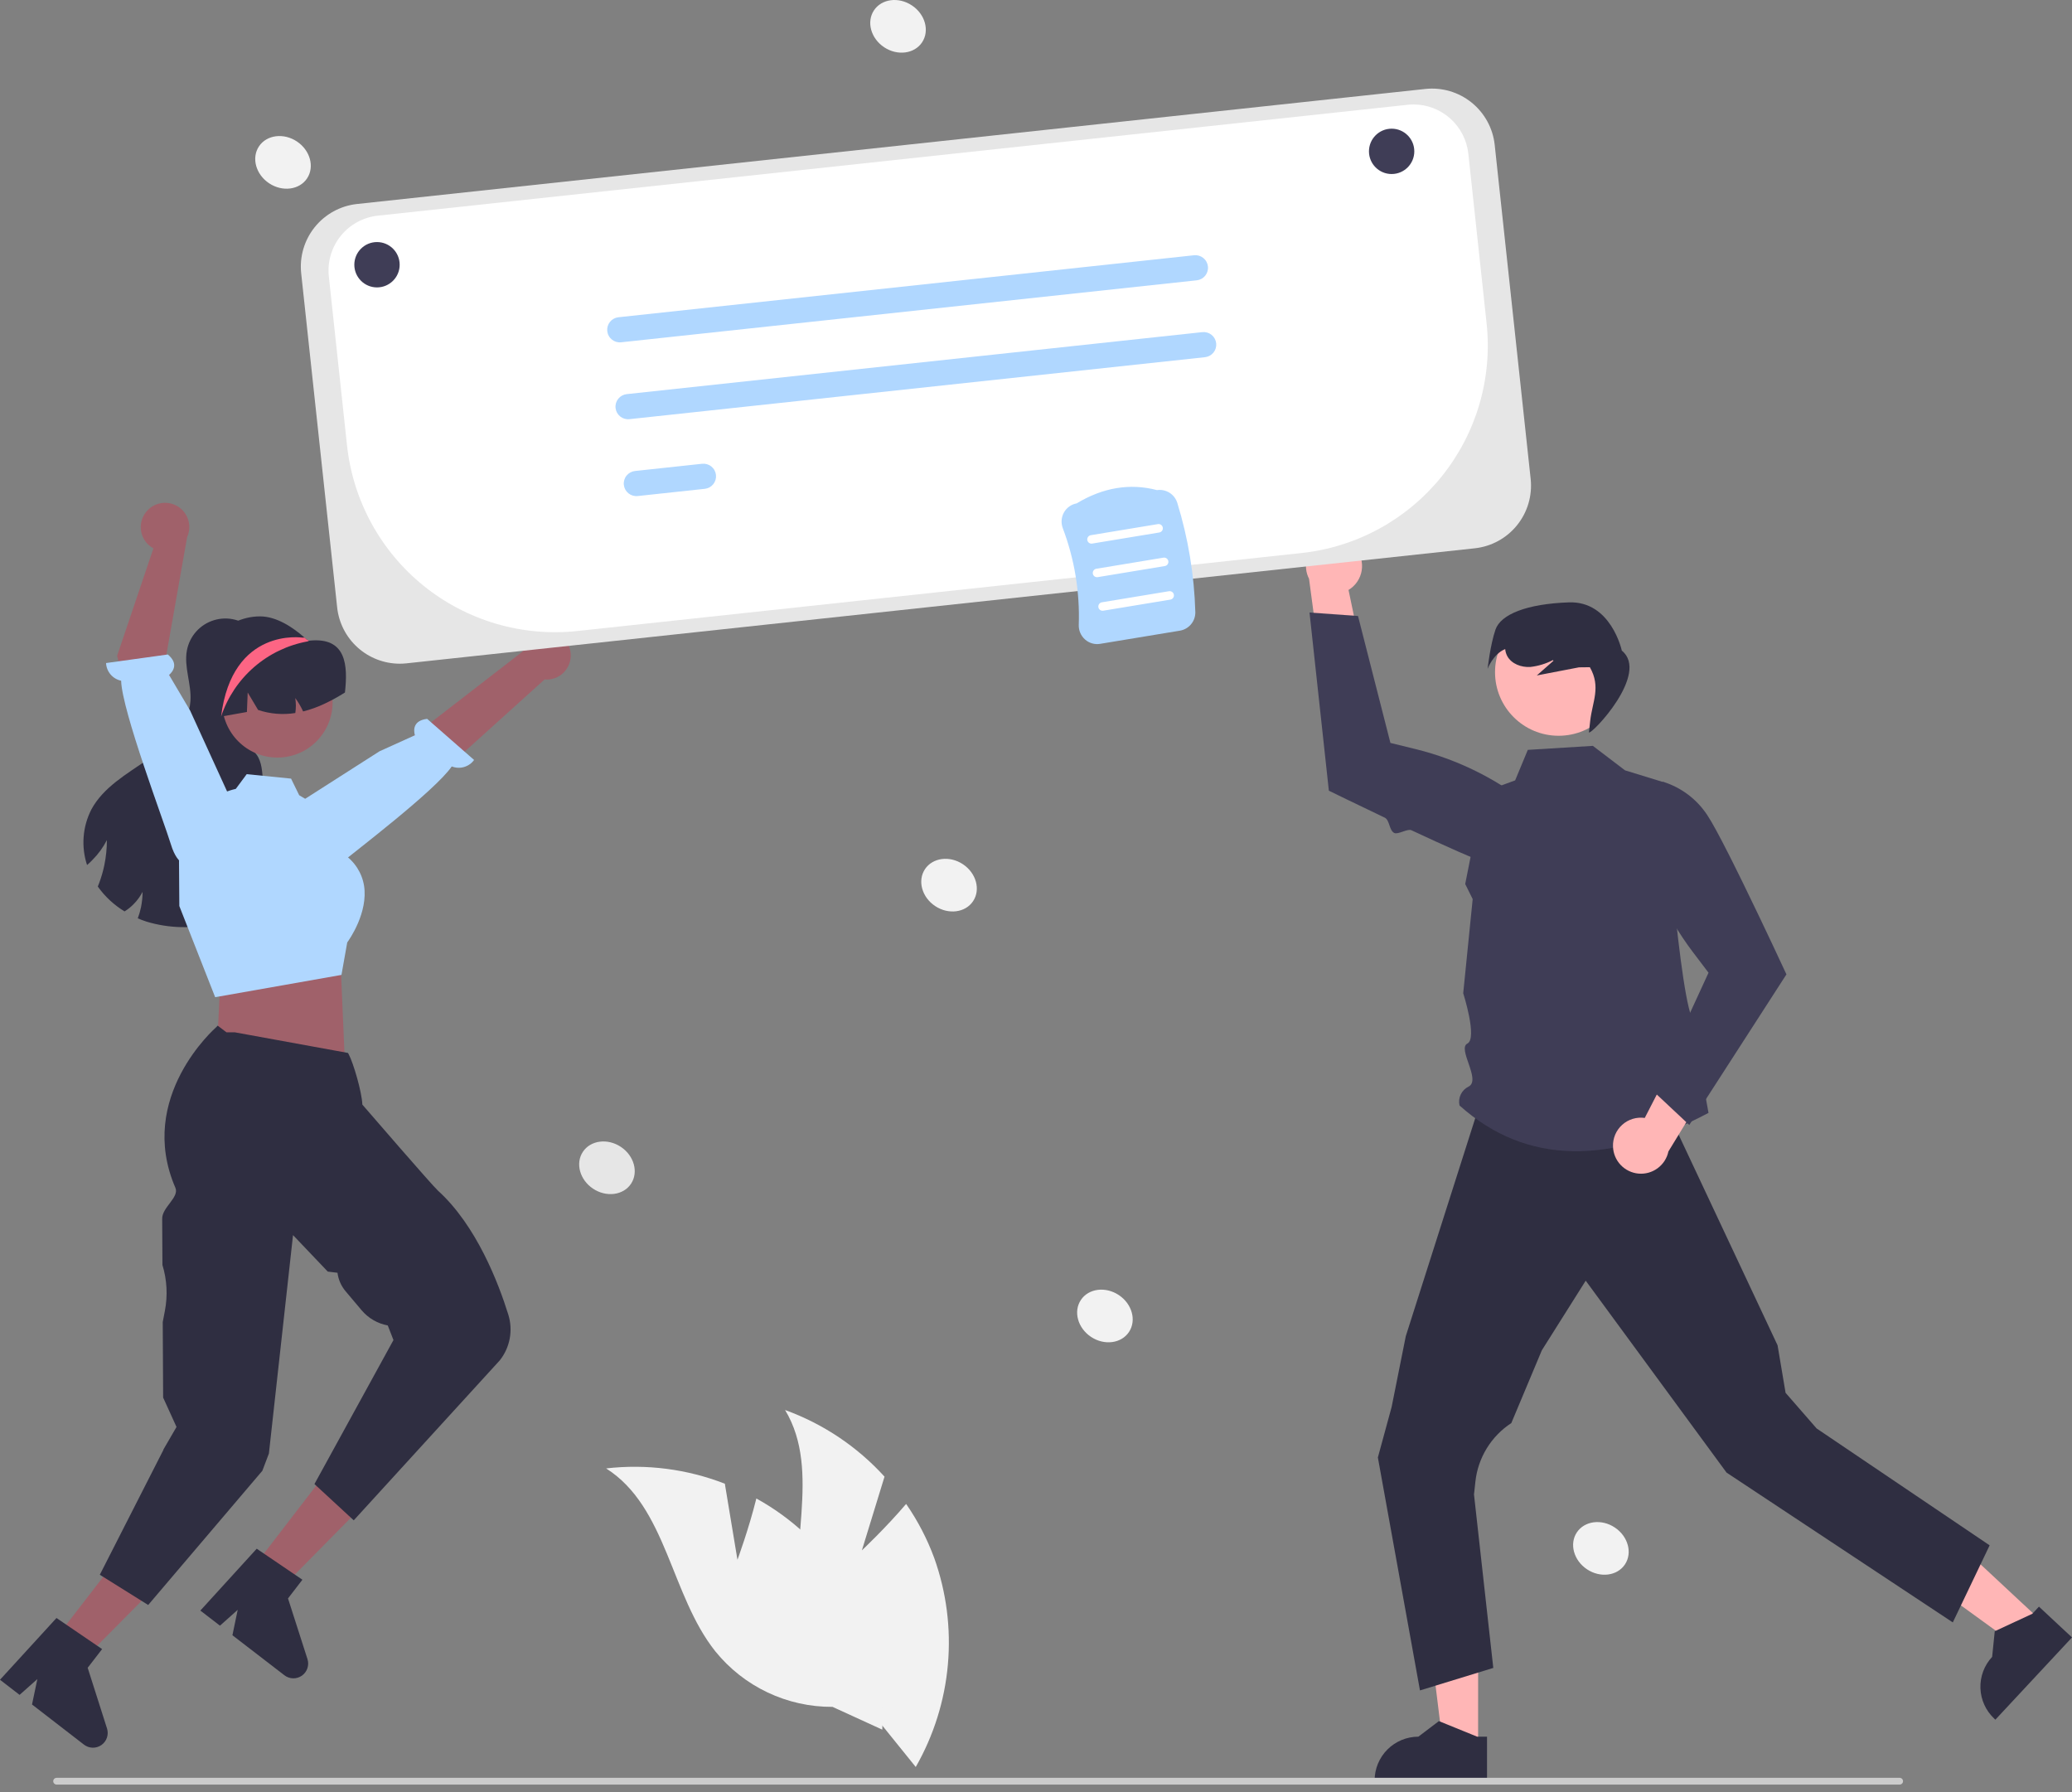 <svg width="200" height="173" viewBox="0 0 200 173" fill="none" xmlns="http://www.w3.org/2000/svg">
<rect x="0" y="0" width="200" height="173" fill="#808080" stroke="none"/>
<g clip-path="url(#clip0_40_84)">
<path d="M83.194 149.637L85.378 142.523C82.75 139.63 79.455 137.423 75.78 136.092C79.371 142.041 75.892 149.8 77.341 156.595C77.81 158.711 78.749 160.694 80.088 162.398C81.427 164.102 83.132 165.483 85.077 166.438L88.392 170.545C90.13 167.509 91.189 164.132 91.496 160.647C91.803 157.162 91.351 153.653 90.171 150.359C89.491 148.518 88.581 146.77 87.464 145.157C85.494 147.472 83.194 149.637 83.194 149.637Z" fill="#F2F2F2"/>
<path d="M71.183 150.546L69.965 143.204C66.323 141.787 62.389 141.281 58.507 141.729C64.373 145.452 64.72 153.949 69.048 159.384C70.411 161.069 72.135 162.425 74.094 163.353C76.052 164.281 78.194 164.756 80.361 164.743L85.16 166.941C85.361 163.449 84.803 159.954 83.524 156.698C82.245 153.442 80.275 150.502 77.75 148.081C76.32 146.736 74.726 145.578 73.007 144.631C72.276 147.583 71.183 150.546 71.183 150.546Z" fill="#F2F2F2"/>
<path d="M142.676 168.719L139.311 168.719L137.711 155.741L142.677 155.741L142.676 168.719Z" fill="#FFB6B6"/>
<path d="M143.534 171.981L132.685 171.98V171.843C132.685 170.723 133.13 169.649 133.922 168.857C134.714 168.065 135.788 167.62 136.908 167.62H136.908L138.89 166.117L142.588 167.621L143.535 167.621L143.534 171.981Z" fill="#2F2E41"/>
<path d="M197.029 156.446L194.735 158.908L184.149 151.23L187.535 147.598L197.029 156.446Z" fill="#FFB6B6"/>
<path d="M200 158.042L192.603 165.979L192.502 165.885C191.683 165.122 191.201 164.064 191.161 162.945C191.122 161.825 191.529 160.736 192.292 159.917L192.544 157.442L196.165 155.762L196.811 155.07L200 158.042Z" fill="#2F2E41"/>
<path d="M192.05 149.153L188.494 156.591L166.655 142.131L163.478 137.803L153.061 123.609L148.826 130.328L145.88 137.352C144.92 137.978 144.111 138.81 143.511 139.787C142.911 140.765 142.536 141.863 142.413 143.002L142.278 144.246L144.14 160.984L137.063 163.156L132.999 140.672L134.327 135.8L135.695 128.96L142.582 107.348H161.011L171.581 129.847L172.353 134.432L175.35 137.871L192.05 149.153Z" fill="#2F2E41"/>
<path d="M153.752 71.989L156.854 74.351L160.595 75.501C160.595 75.501 162.142 97.258 163.536 98.651C164.929 100.045 163.672 100.082 163.952 101.893C164.233 103.703 164.913 107.414 164.913 107.414C155.506 112.394 147.396 112.528 140.881 106.701C140.798 106.34 140.84 105.962 141.002 105.629C141.163 105.296 141.433 105.028 141.767 104.869C142.979 104.226 140.649 101.223 141.64 100.721C142.631 100.219 141.237 95.864 141.237 95.864L142.151 86.777L141.429 85.325L143.192 76.437L146.25 75.32L147.472 72.376L153.752 71.989Z" fill="#3F3D56"/>
<path d="M155.695 110.658C155.681 110.265 155.754 109.874 155.907 109.512C156.061 109.15 156.292 108.826 156.584 108.563C156.877 108.3 157.223 108.105 157.599 107.99C157.975 107.876 158.372 107.845 158.761 107.9L163.133 99.402L165.569 103.73L161.044 111.136C160.908 111.784 160.538 112.359 160.006 112.753C159.474 113.147 158.816 113.332 158.157 113.273C157.498 113.214 156.883 112.915 156.429 112.433C155.975 111.951 155.714 111.319 155.695 110.658Z" fill="#FFB6B6"/>
<path d="M163.058 108.579L172.436 94.045L172.405 93.978C172.369 93.901 170.246 89.315 168.188 85.115C167.871 84.468 167.556 83.83 167.25 83.219C167.118 82.956 166.988 82.697 166.86 82.445C165.996 80.741 165.241 79.333 164.79 78.664C163.793 77.152 162.309 76.026 160.584 75.473L160.54 75.462L160.499 75.479C159.655 75.835 158.958 76.468 158.522 77.274C158.086 78.079 157.938 79.009 158.102 79.91C158.915 84.257 160.728 88.355 163.396 91.88L164.916 93.884L159.633 105.37L163.058 108.579Z" fill="#3F3D56"/>
<path d="M130.812 52.868C131.07 53.164 131.26 53.514 131.368 53.892C131.477 54.27 131.501 54.666 131.44 55.055C131.378 55.443 131.232 55.813 131.012 56.139C130.792 56.465 130.504 56.739 130.166 56.941L132.121 66.295L127.504 64.467L126.355 55.864C126.053 55.275 125.978 54.596 126.143 53.955C126.309 53.314 126.703 52.756 127.253 52.386C127.802 52.017 128.468 51.862 129.124 51.951C129.779 52.04 130.38 52.366 130.812 52.868Z" fill="#FFB6B6"/>
<path d="M126.401 59.119L128.268 76.315L128.334 76.347C128.389 76.374 130.754 77.534 133.658 78.916C134.148 79.149 134.078 80.159 134.59 80.4C134.943 80.567 135.874 79.963 136.23 80.13C139.404 81.614 142.614 83.058 143.893 83.449C145.62 83.996 147.482 83.936 149.17 83.279L149.21 83.26L149.232 83.221C149.663 82.413 149.806 81.482 149.637 80.582C149.469 79.682 148.998 78.866 148.304 78.269C144.935 75.405 140.946 73.363 136.653 72.304L134.21 71.705L131.082 59.455L126.401 59.119Z" fill="#3F3D56"/>
<path d="M150.444 71.015C153.833 71.015 156.58 68.267 156.58 64.879C156.58 61.489 153.833 58.742 150.444 58.742C147.055 58.742 144.308 61.489 144.308 64.879C144.308 68.267 147.055 71.015 150.444 71.015Z" fill="#FFB6B6"/>
<path d="M144.352 60.767C144.856 59.298 147.368 58.28 151.441 58.139C155.514 57.997 156.546 62.796 156.546 62.796C159.265 65.002 153.643 70.906 153.371 70.694L153.494 69.584C153.696 67.747 154.557 66.313 153.462 64.398L152.412 64.41C151.054 64.671 149.697 64.932 148.34 65.193L149.947 63.778L149.902 63.708C149.218 64.064 148.474 64.29 147.709 64.374C146.845 64.425 145.901 64.081 145.487 63.322C145.377 63.113 145.309 62.884 145.289 62.648C144.124 63.114 143.592 64.549 143.592 64.549C143.592 64.549 143.847 62.235 144.352 60.767Z" fill="#2F2E41"/>
<path d="M24.723 61.135C24.64 61.029 24.55 60.929 24.455 60.834C24.478 60.802 24.502 60.767 24.525 60.735L24.723 61.135Z" fill="#2F2E41"/>
<path d="M25.917 85.815C24.913 87.598 22.908 88.593 20.921 89.08C18.689 89.665 16.339 89.619 14.131 88.949C13.851 88.858 13.571 88.753 13.3 88.637C13.43 88.29 13.533 87.934 13.609 87.572C13.71 87.081 13.761 86.581 13.761 86.081C13.539 86.512 13.253 86.907 12.911 87.251C12.648 87.527 12.349 87.768 12.021 87.966C11.007 87.35 10.128 86.534 9.439 85.567C9.483 85.459 9.527 85.351 9.567 85.243C9.779 84.679 9.947 84.1 10.069 83.51C10.235 82.712 10.318 81.9 10.317 81.085C9.958 81.787 9.491 82.429 8.934 82.987C8.767 83.166 8.59 83.335 8.403 83.492C8.114 82.614 8.002 81.686 8.074 80.764C8.146 79.842 8.401 78.943 8.823 78.12C9.979 75.984 12.22 74.715 14.216 73.335C16.215 71.954 18.213 70.087 18.383 67.662C18.496 66.025 17.738 64.385 18.041 62.775C18.169 62.095 18.48 61.464 18.942 60.95C19.404 60.435 19.997 60.058 20.659 59.858C21.32 59.657 22.024 59.642 22.694 59.815C23.363 59.987 23.972 60.34 24.455 60.834C23.323 62.439 22.196 64.099 21.738 66.008C21.271 67.951 21.654 70.23 23.186 71.517C23.711 71.96 24.356 72.275 24.761 72.83C25.301 73.565 25.304 74.546 25.392 75.45C25.567 77.21 26.142 78.902 26.451 80.644C26.763 82.383 26.78 84.271 25.917 85.815Z" fill="#2F2E41"/>
<path d="M5.34 158.176L8.003 160.234L17.207 150.941L13.276 147.904L5.34 158.176Z" fill="#A0616A"/>
<path d="M5.453 156.166L9.857 159.167L8.463 160.971L10.33 166.828C10.422 167.117 10.419 167.428 10.322 167.716C10.225 168.003 10.039 168.252 9.79 168.427C9.541 168.601 9.243 168.691 8.94 168.684C8.636 168.676 8.343 168.572 8.103 168.387L3.091 164.514L3.606 162.062L1.89 163.586L0 162.126L5.453 156.166Z" fill="#2F2E41"/>
<path d="M18.851 66.319C18.851 67.359 19.106 68.384 19.594 69.303C20.082 70.222 20.788 71.007 21.65 71.589C22.513 72.172 23.505 72.533 24.539 72.643C25.574 72.752 26.62 72.606 27.585 72.217C28.55 71.828 29.405 71.207 30.074 70.411C30.744 69.614 31.207 68.665 31.424 67.648C31.642 66.63 31.605 65.575 31.32 64.575C31.034 63.574 30.506 62.659 29.784 61.91L29.754 61.879C29.703 61.826 29.652 61.773 29.599 61.722L29.598 61.721L29.597 61.721L29.596 61.72L29.596 61.719C29.53 61.658 29.464 61.597 29.395 61.539C28.277 60.557 26.704 59.492 25.1 59.492C21.588 59.492 18.851 62.807 18.851 66.319Z" fill="#2F2E41"/>
<path d="M55.083 63.054C55.114 63.394 55.069 63.735 54.953 64.055C54.837 64.375 54.653 64.666 54.413 64.907C54.172 65.148 53.882 65.333 53.562 65.45C53.242 65.567 52.901 65.612 52.562 65.582L36.821 79.794L34.112 75.516L50.437 62.891C50.524 62.325 50.816 61.81 51.258 61.445C51.699 61.08 52.259 60.889 52.832 60.909C53.405 60.929 53.95 61.159 54.365 61.554C54.78 61.95 55.035 62.483 55.083 63.054Z" fill="#A0616A"/>
<path d="M30.093 84.084C30.093 84.084 30.679 85.166 32.68 83.496C34.281 82.159 41.955 76.354 43.608 73.975C43.985 74.124 44.401 74.144 44.791 74.031C45.181 73.918 45.523 73.678 45.761 73.35L41.232 69.383C39.877 69.539 39.906 70.449 40.047 70.966L36.63 72.514L27.808 78.152L29.656 83.31L30.093 84.084Z" fill="#B0D7FF"/>
<path d="M21.547 94.05L21.217 95.621L20.936 101.416L33.27 102.094L32.887 93.181L31.692 91.217L21.547 94.05Z" fill="#A0616A"/>
<path d="M26.774 73.12C29.718 73.12 32.104 70.734 32.104 67.79C32.104 64.846 29.718 62.459 26.774 62.459C23.83 62.459 21.443 64.846 21.443 67.79C21.443 70.734 23.83 73.12 26.774 73.12Z" fill="#A0616A"/>
<path d="M17.31 87.45L17.278 83.02C17.277 81.425 17.816 79.878 18.808 78.63C19.8 77.381 21.185 76.506 22.738 76.146L22.759 76.142L23.813 74.722L28.095 75.15L28.88 76.754L31.983 78.602L33.177 82.442C33.696 82.788 34.137 83.236 34.475 83.759C34.812 84.282 35.039 84.87 35.14 85.484C35.546 88.075 33.732 90.667 33.516 90.964L32.96 94.096L20.865 96.23L20.767 96.242L17.31 87.45Z" fill="#B0D7FF"/>
<path d="M33.296 66.839C32.675 67.233 32.029 67.589 31.365 67.904C30.69 68.229 29.984 68.484 29.258 68.666C29.05 68.21 28.796 67.777 28.499 67.373C28.576 67.852 28.578 68.339 28.505 68.818C27.302 69.012 26.069 68.911 24.913 68.523L23.909 66.839L23.833 68.719C23.002 68.87 22.173 69.013 21.341 69.162C21.292 69.168 21.242 69.18 21.195 69.188C20.679 66.86 21.411 64.295 23.04 62.742C23.848 61.98 24.857 61.462 25.948 61.251C27.039 61.039 28.167 61.141 29.202 61.546C29.334 61.599 29.468 61.657 29.596 61.718L29.597 61.719L29.597 61.72L29.598 61.721L29.599 61.721C29.675 61.759 29.739 61.85 29.824 61.841C33.466 61.435 33.582 64.26 33.296 66.839Z" fill="#2F2E41"/>
<path d="M24.429 151.303L27.096 153.355L36.282 144.044L32.345 141.015L24.429 151.303Z" fill="#A0616A"/>
<path d="M24.78 149.478L29.19 152.471L27.8 154.277L29.678 160.13C29.771 160.419 29.769 160.731 29.672 161.018C29.576 161.306 29.39 161.556 29.142 161.73C28.893 161.905 28.595 161.996 28.292 161.989C27.988 161.982 27.695 161.879 27.454 161.694L22.435 157.831L22.944 155.379L21.232 156.906L19.339 155.449L24.78 149.478Z" fill="#2F2E41"/>
<path d="M15.774 139.939L15.774 139.904L17.038 137.725L15.747 134.89L15.708 127.604L15.917 126.511C16.199 125.04 16.117 123.522 15.679 122.09L15.655 117.656C15.61 116.545 17.331 115.568 16.93 114.642C13.136 105.888 20.803 99.21 20.855 99.156L21.012 98.993L21.862 99.637L22.671 99.638L33.589 101.628L33.668 101.775C34.098 102.58 34.926 105.357 34.976 106.613C35.52 107.243 41.718 114.416 42.269 114.914C45.993 118.283 48.125 123.859 49.064 126.883C49.297 127.631 49.344 128.424 49.201 129.193C49.058 129.963 48.728 130.686 48.242 131.299L34.145 146.739L30.352 143.238L37.979 129.339L37.429 127.929C36.443 127.747 35.55 127.228 34.903 126.461L33.358 124.628C32.93 124.121 32.659 123.502 32.576 122.845L31.639 122.732L28.284 119.21L25.956 140.289L25.324 141.954L14.303 154.91L9.635 151.992L15.774 139.939Z" fill="#2F2E41"/>
<path d="M14.091 49.428C13.879 49.694 13.728 50.004 13.649 50.335C13.57 50.666 13.565 51.01 13.633 51.344C13.701 51.677 13.842 51.992 14.045 52.265C14.248 52.538 14.509 52.763 14.808 52.925L11.304 63.299L14.165 74.293L18.779 72.207L15.932 63.915L18.062 51.844C18.301 51.323 18.339 50.733 18.171 50.185C18.003 49.637 17.64 49.17 17.15 48.872C16.661 48.574 16.079 48.466 15.515 48.568C14.951 48.671 14.444 48.976 14.091 49.428Z" fill="#A0616A"/>
<path d="M18.314 83.352C18.314 83.352 17.23 83.934 16.477 81.439C15.873 79.442 11.767 68.597 11.693 65.702C11.296 65.619 10.937 65.407 10.673 65.098C10.41 64.789 10.256 64.401 10.237 63.996L16.201 63.17C17.248 64.046 16.723 64.79 16.321 65.144L18.353 68.585L22.598 77.874L19.105 82.945L18.314 83.352Z" fill="#B0D7FF"/>
<path d="M21.34 69.162C21.953 67.315 23.051 65.666 24.52 64.39C25.988 63.114 27.773 62.256 29.688 61.907C29.695 61.905 29.721 61.895 29.754 61.879C29.774 61.867 29.8 61.854 29.825 61.841C29.749 61.798 29.675 61.76 29.599 61.722L29.598 61.722L29.597 61.721L29.596 61.72L29.596 61.719C29.53 61.658 29.464 61.597 29.395 61.539L29.202 61.546C29.202 61.546 22.411 60.471 21.34 69.162Z" fill="#FD6584"/>
<path d="M108.975 128.56C109.716 127.446 109.277 125.851 107.995 124.998C106.712 124.145 105.072 124.356 104.331 125.47C103.59 126.585 104.028 128.179 105.311 129.033C106.593 129.886 108.234 129.674 108.975 128.56Z" fill="#F2F2F2"/>
<path d="M93.928 86.978C94.67 85.864 94.231 84.269 92.949 83.415C91.666 82.562 90.026 82.774 89.284 83.888C88.543 85.002 88.982 86.597 90.264 87.45C91.547 88.303 93.187 88.092 93.928 86.978Z" fill="#F2F2F2"/>
<path d="M156.849 150.993C157.591 149.879 157.152 148.284 155.869 147.431C154.587 146.577 152.947 146.789 152.205 147.903C151.464 149.017 151.903 150.612 153.185 151.465C154.468 152.318 156.108 152.107 156.849 150.993Z" fill="#F2F2F2"/>
<path d="M29.64 17.218C30.381 16.103 29.942 14.509 28.66 13.655C27.378 12.802 25.737 13.014 24.996 14.128C24.255 15.242 24.693 16.837 25.976 17.69C27.258 18.543 28.899 18.332 29.64 17.218Z" fill="#F2F2F2"/>
<path d="M89.004 4.086C89.745 2.972 89.307 1.377 88.024 0.524C86.742 -0.329 85.101 -0.118 84.36 0.997C83.619 2.111 84.058 3.705 85.34 4.559C86.623 5.412 88.263 5.2 89.004 4.086Z" fill="#F2F2F2"/>
<path d="M60.909 114.256C61.65 113.142 61.211 111.548 59.929 110.694C58.646 109.841 57.006 110.053 56.265 111.167C55.523 112.281 55.962 113.876 57.245 114.729C58.527 115.582 60.167 115.371 60.909 114.256Z" fill="#E6E6E6"/>
<path d="M183.364 172.243H5.464C5.378 172.243 5.295 172.208 5.234 172.147C5.173 172.086 5.139 172.003 5.139 171.917C5.139 171.831 5.173 171.748 5.234 171.687C5.295 171.626 5.378 171.592 5.464 171.591H183.364C183.451 171.591 183.534 171.626 183.595 171.687C183.656 171.748 183.69 171.831 183.69 171.917C183.69 172.004 183.656 172.086 183.595 172.147C183.534 172.209 183.451 172.243 183.364 172.243Z" fill="#CCCCCC"/>
<path d="M38.576 64.059C37.079 64.055 35.637 63.499 34.524 62.499C33.412 61.498 32.707 60.122 32.545 58.634L29.072 26.379C28.901 24.777 29.373 23.174 30.383 21.919C31.393 20.665 32.86 19.863 34.461 19.689L137.584 8.585C139.186 8.414 140.79 8.886 142.044 9.896C143.298 10.907 144.1 12.373 144.275 13.974L147.748 46.23C147.918 47.831 147.447 49.435 146.436 50.69C145.426 51.944 143.959 52.746 142.358 52.92L39.235 64.024C39.016 64.047 38.796 64.059 38.576 64.059Z" fill="#E6E6E6"/>
<path d="M136.448 10.082C136.255 10.082 136.061 10.093 135.868 10.114L36.463 20.817C35.768 20.892 35.095 21.103 34.481 21.438C33.868 21.773 33.326 22.226 32.888 22.77C32.449 23.315 32.122 23.94 31.925 24.611C31.728 25.282 31.666 25.985 31.741 26.68L33.496 42.989C33.78 45.625 34.581 48.18 35.852 50.507C37.123 52.834 38.84 54.888 40.905 56.552C42.97 58.215 45.343 59.456 47.887 60.203C50.432 60.949 53.098 61.187 55.735 60.904L125.633 53.377C128.262 53.094 130.809 52.296 133.129 51.029C135.449 49.762 137.497 48.05 139.155 45.991C140.814 43.932 142.05 41.567 142.795 39.03C143.539 36.493 143.777 33.835 143.494 31.206L141.731 14.837C141.591 13.533 140.974 12.326 139.999 11.449C139.024 10.572 137.76 10.085 136.448 10.082Z" fill="white"/>
<path d="M115.515 27.055L59.956 33.037C59.798 33.055 59.637 33.041 59.483 32.996C59.33 32.951 59.187 32.876 59.062 32.776C58.938 32.676 58.834 32.552 58.758 32.412C58.681 32.272 58.633 32.118 58.616 31.959C58.599 31.8 58.613 31.639 58.658 31.486C58.703 31.333 58.778 31.19 58.878 31.065C58.979 30.941 59.102 30.838 59.243 30.761C59.383 30.685 59.537 30.637 59.696 30.62L115.255 24.637C115.414 24.62 115.574 24.634 115.728 24.679C115.881 24.724 116.024 24.799 116.149 24.899C116.273 24.999 116.377 25.123 116.453 25.263C116.53 25.403 116.578 25.557 116.595 25.716C116.613 25.875 116.598 26.036 116.553 26.189C116.508 26.342 116.433 26.485 116.333 26.61C116.233 26.734 116.109 26.837 115.968 26.914C115.828 26.99 115.674 27.038 115.515 27.055Z" fill="#B0D7FF"/>
<path d="M116.314 34.475L60.755 40.457C60.435 40.492 60.114 40.398 59.862 40.195C59.611 39.993 59.451 39.699 59.416 39.379C59.382 39.058 59.476 38.737 59.678 38.486C59.881 38.235 60.175 38.074 60.495 38.04L116.054 32.057C116.374 32.023 116.696 32.117 116.947 32.319C117.198 32.522 117.358 32.816 117.393 33.136C117.427 33.457 117.333 33.778 117.131 34.029C116.928 34.28 116.635 34.441 116.314 34.475Z" fill="#B0D7FF"/>
<path d="M68.029 47.18L61.554 47.877C61.234 47.912 60.913 47.817 60.661 47.615C60.41 47.413 60.25 47.119 60.215 46.798C60.181 46.478 60.275 46.157 60.477 45.906C60.68 45.654 60.973 45.494 61.294 45.459L67.769 44.762C67.927 44.745 68.088 44.759 68.242 44.804C68.395 44.849 68.538 44.923 68.662 45.024C68.787 45.124 68.891 45.248 68.967 45.388C69.044 45.528 69.092 45.682 69.109 45.841C69.126 46 69.112 46.16 69.067 46.314C69.022 46.467 68.947 46.61 68.847 46.734C68.746 46.859 68.622 46.962 68.482 47.039C68.342 47.115 68.188 47.163 68.029 47.18Z" fill="#B0D7FF"/>
<path d="M36.389 27.74C37.598 27.74 38.578 26.76 38.578 25.551C38.578 24.343 37.598 23.363 36.389 23.363C35.181 23.363 34.201 24.343 34.201 25.551C34.201 26.76 35.181 27.74 36.389 27.74Z" fill="#3F3D56"/>
<path d="M134.327 16.797C135.536 16.797 136.516 15.817 136.516 14.608C136.516 13.4 135.536 12.42 134.327 12.42C133.119 12.42 132.139 13.4 132.139 14.608C132.139 15.817 133.119 16.797 134.327 16.797Z" fill="#3F3D56"/>
<path d="M104.739 61.727C104.538 61.55 104.379 61.331 104.273 61.085C104.167 60.84 104.117 60.573 104.127 60.306C104.237 57.127 103.714 53.958 102.587 50.983C102.492 50.733 102.453 50.465 102.474 50.198C102.495 49.931 102.575 49.673 102.709 49.441C102.837 49.218 103.013 49.026 103.223 48.878C103.433 48.73 103.673 48.63 103.926 48.585C106.47 47.05 109.078 46.619 111.679 47.304C112.098 47.242 112.526 47.332 112.885 47.557C113.244 47.782 113.511 48.128 113.638 48.533C114.691 51.951 115.277 55.496 115.379 59.072C115.389 59.501 115.244 59.919 114.97 60.249C114.697 60.58 114.313 60.8 113.89 60.871L106.193 62.142C105.935 62.185 105.671 62.17 105.419 62.099C105.168 62.027 104.935 61.9 104.739 61.727Z" fill="#B0D7FF"/>
<path d="M105.423 52.465L111.9 51.395C111.954 51.386 112.005 51.367 112.051 51.339C112.096 51.31 112.136 51.273 112.168 51.229C112.199 51.186 112.222 51.136 112.234 51.083C112.246 51.031 112.248 50.976 112.239 50.923C112.23 50.87 112.211 50.819 112.183 50.773C112.154 50.727 112.117 50.688 112.073 50.656C112.029 50.625 111.979 50.602 111.927 50.59C111.874 50.578 111.82 50.576 111.767 50.585L105.289 51.656C105.182 51.673 105.086 51.733 105.023 51.822C104.96 51.91 104.934 52.02 104.952 52.127C104.969 52.234 105.029 52.33 105.117 52.394C105.205 52.457 105.315 52.483 105.423 52.465Z" fill="white"/>
<path d="M105.958 55.704L112.435 54.634C112.543 54.616 112.639 54.557 112.702 54.468C112.766 54.38 112.791 54.27 112.773 54.162C112.756 54.055 112.696 53.959 112.608 53.895C112.519 53.832 112.409 53.806 112.302 53.824L105.824 54.895C105.771 54.903 105.72 54.922 105.674 54.951C105.628 54.979 105.588 55.016 105.556 55.06C105.525 55.104 105.502 55.154 105.49 55.206C105.478 55.259 105.476 55.313 105.485 55.366C105.494 55.42 105.513 55.471 105.541 55.516C105.57 55.562 105.607 55.602 105.651 55.633C105.695 55.665 105.745 55.687 105.797 55.699C105.85 55.711 105.904 55.713 105.958 55.704Z" fill="white"/>
<path d="M106.493 58.943L112.971 57.873C113.078 57.855 113.174 57.795 113.237 57.707C113.301 57.619 113.326 57.508 113.309 57.401C113.291 57.294 113.231 57.198 113.143 57.135C113.054 57.071 112.944 57.045 112.837 57.063L106.359 58.133C106.306 58.142 106.255 58.161 106.209 58.19C106.163 58.218 106.124 58.255 106.092 58.299C106.061 58.343 106.038 58.393 106.026 58.445C106.014 58.498 106.012 58.552 106.021 58.605C106.03 58.658 106.049 58.709 106.077 58.755C106.106 58.801 106.143 58.84 106.187 58.872C106.231 58.903 106.28 58.926 106.333 58.938C106.385 58.95 106.44 58.952 106.493 58.943Z" fill="white"/>
</g>
<defs>
<clipPath id="clip0_40_84">
<rect width="200" height="172.243" fill="white"/>
</clipPath>
</defs>
</svg>
